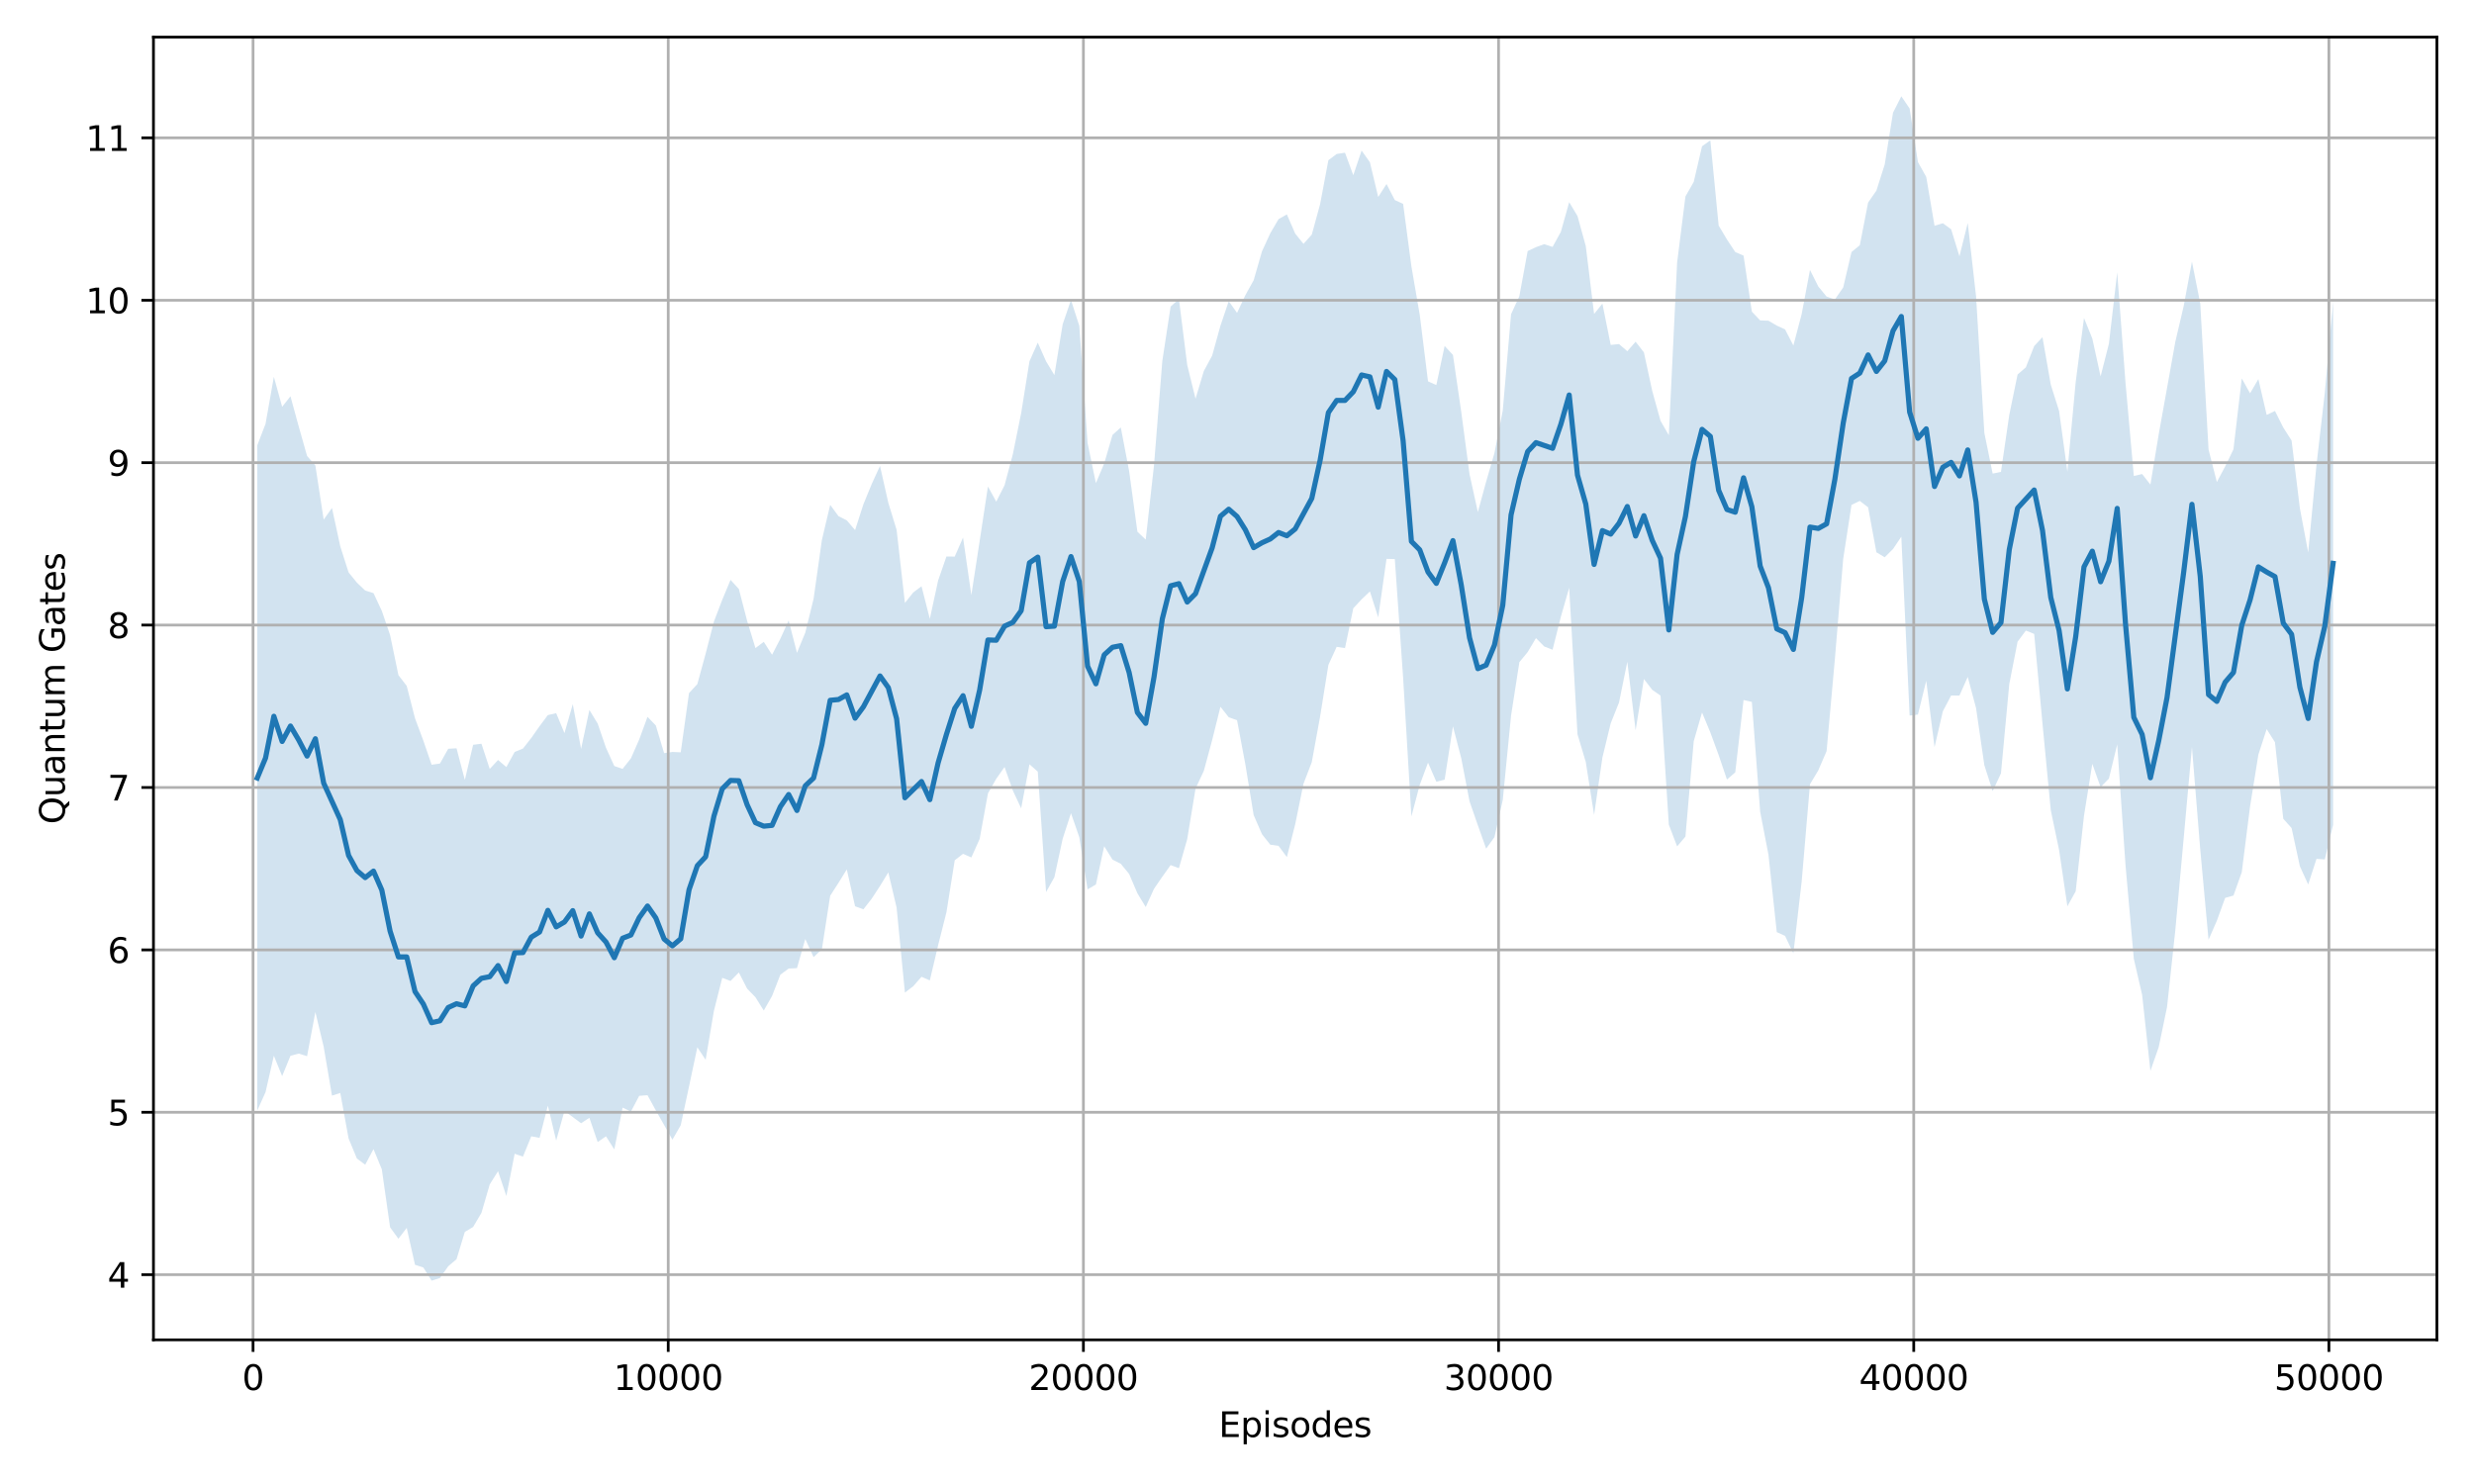 <?xml version="1.0" encoding="utf-8" standalone="no"?>
<!DOCTYPE svg PUBLIC "-//W3C//DTD SVG 1.1//EN"
  "http://www.w3.org/Graphics/SVG/1.1/DTD/svg11.dtd">
<svg xmlns:xlink="http://www.w3.org/1999/xlink" width="720pt" height="432pt" viewBox="0 0 720 432" xmlns="http://www.w3.org/2000/svg" version="1.1">
 <defs>
  <style type="text/css">*{stroke-linejoin: round; stroke-linecap: butt}</style>
 </defs>
 <g id="figure_1">
  <g id="patch_1">
   <path d="M 0 432 
L 720 432 
L 720 0 
L 0 0 
z
" style="fill: #ffffff"/>
  </g>
  <g id="axes_1">
   <g id="patch_2">
    <path d="M 44.66 390.04 
L 709.2 390.04 
L 709.2 10.8 
L 44.66 10.8 
z
" style="fill: #ffffff"/>
   </g>
   <g id="FillBetweenPolyCollection_1">
    <path d="M 74.866 129.66 
L 74.866 323.299 
L 77.283 317.919 
L 79.699 307.33 
L 82.116 313.257 
L 84.532 307.345 
L 86.949 306.706 
L 89.365 307.457 
L 91.782 294.6 
L 94.198 304.696 
L 96.615 318.948 
L 99.031 318.162 
L 101.448 331.408 
L 103.864 337.245 
L 106.281 339.057 
L 108.697 334.508 
L 111.114 340.376 
L 113.531 357.282 
L 115.947 360.604 
L 118.364 357.448 
L 120.78 368.19 
L 123.197 368.964 
L 125.613 372.802 
L 128.03 372.042 
L 130.446 368.618 
L 132.863 366.556 
L 135.279 358.609 
L 137.696 357.172 
L 140.112 353.074 
L 142.529 344.779 
L 144.945 340.933 
L 147.362 348.169 
L 149.778 335.864 
L 152.195 336.694 
L 154.611 330.785 
L 157.028 331.232 
L 159.444 321.859 
L 161.861 332.024 
L 164.277 323.389 
L 166.694 325.185 
L 169.11 326.984 
L 171.527 325.391 
L 173.943 332.46 
L 176.36 330.775 
L 178.776 334.604 
L 181.193 322.426 
L 183.609 323.598 
L 186.026 319.005 
L 188.442 318.819 
L 190.859 323.246 
L 193.275 327.484 
L 195.692 331.764 
L 198.108 327.565 
L 200.525 316.283 
L 202.941 304.871 
L 205.358 308.514 
L 207.774 294.24 
L 210.191 284.65 
L 212.607 285.567 
L 215.024 283.086 
L 217.44 287.804 
L 219.857 290.293 
L 222.273 294.178 
L 224.69 289.938 
L 227.106 283.729 
L 229.523 281.946 
L 231.939 281.83 
L 234.356 273.355 
L 236.772 278.624 
L 239.189 276.357 
L 241.605 260.765 
L 244.022 257.004 
L 246.439 253.093 
L 248.855 263.821 
L 251.272 264.707 
L 253.688 261.613 
L 256.105 257.914 
L 258.521 253.959 
L 260.938 264.199 
L 263.354 288.943 
L 265.771 287.1 
L 268.187 284.342 
L 270.604 285.407 
L 273.02 275.15 
L 275.437 265.589 
L 277.853 250.431 
L 280.27 248.551 
L 282.686 249.611 
L 285.103 244.224 
L 287.519 230.965 
L 289.936 226.705 
L 292.352 223.279 
L 294.769 230.141 
L 297.185 235.295 
L 299.602 222.484 
L 302.018 224.628 
L 304.435 259.683 
L 306.851 255.367 
L 309.268 244.153 
L 311.684 236.722 
L 314.101 243.704 
L 316.517 258.898 
L 318.934 257.479 
L 321.35 246.339 
L 323.767 250.228 
L 326.183 251.461 
L 328.6 254.402 
L 331.016 260.041 
L 333.433 264.042 
L 335.849 258.737 
L 338.266 255.21 
L 340.682 251.829 
L 343.099 252.733 
L 345.515 244.26 
L 347.932 229.57 
L 350.348 224.398 
L 352.765 215.468 
L 355.181 205.744 
L 357.598 208.803 
L 360.014 209.647 
L 362.431 222.515 
L 364.847 237.26 
L 367.264 242.828 
L 369.68 245.885 
L 372.097 246.237 
L 374.513 249.495 
L 376.93 239.989 
L 379.347 228.162 
L 381.763 221.862 
L 384.18 208.631 
L 386.596 193.568 
L 389.013 188.299 
L 391.429 188.67 
L 393.846 177.068 
L 396.262 174.476 
L 398.679 172.168 
L 401.095 179.713 
L 403.512 162.689 
L 405.928 162.742 
L 408.345 197.251 
L 410.761 237.648 
L 413.178 228.503 
L 415.594 222.017 
L 418.011 227.561 
L 420.427 226.962 
L 422.844 211.432 
L 425.26 220.71 
L 427.677 233.277 
L 430.093 240.231 
L 432.51 247.04 
L 434.926 243.699 
L 437.343 232.891 
L 439.759 208.307 
L 442.176 192.765 
L 444.592 189.816 
L 447.009 185.755 
L 449.425 188.2 
L 451.842 189.136 
L 454.258 179.51 
L 456.675 171.11 
L 459.091 213.734 
L 461.508 221.834 
L 463.924 237.226 
L 466.341 220.529 
L 468.757 210.562 
L 471.174 204.509 
L 473.59 192.653 
L 476.007 212.597 
L 478.423 197.671 
L 480.84 200.804 
L 483.256 202.489 
L 485.673 240.062 
L 488.089 246.388 
L 490.506 243.534 
L 492.922 215.773 
L 495.339 207.401 
L 497.755 213.225 
L 500.172 219.79 
L 502.588 226.92 
L 505.005 224.836 
L 507.421 203.777 
L 509.838 204.328 
L 512.255 236.299 
L 514.671 248.815 
L 517.088 271.345 
L 519.504 272.442 
L 521.921 277.521 
L 524.337 256.583 
L 526.754 228.289 
L 529.17 224.267 
L 531.587 218.649 
L 534.003 191.806 
L 536.42 162.678 
L 538.836 146.985 
L 541.253 145.817 
L 543.669 147.675 
L 546.086 160.774 
L 548.502 162.233 
L 550.919 159.814 
L 553.335 156.229 
L 555.752 208.312 
L 558.168 208.011 
L 560.585 198.173 
L 563.001 217.504 
L 565.418 207.065 
L 567.834 202.463 
L 570.251 202.484 
L 572.667 197.044 
L 575.084 206.121 
L 577.5 222.757 
L 579.917 230.309 
L 582.333 225.13 
L 584.75 199.156 
L 587.166 186.807 
L 589.583 183.559 
L 591.999 184.537 
L 594.416 210.615 
L 596.832 235.865 
L 599.249 247.43 
L 601.665 263.818 
L 604.082 259.463 
L 606.498 237.462 
L 608.915 222.36 
L 611.331 229.139 
L 613.748 226.656 
L 616.164 216.694 
L 618.581 251.853 
L 620.997 279.1 
L 623.414 289.591 
L 625.83 311.74 
L 628.247 304.809 
L 630.663 293.173 
L 633.08 270.742 
L 635.496 244.175 
L 637.913 217.464 
L 640.329 247.243 
L 642.746 273.563 
L 645.163 268.031 
L 647.579 261.38 
L 649.996 260.695 
L 652.412 253.91 
L 654.829 234.77 
L 657.245 219.674 
L 659.662 212.243 
L 662.078 216.074 
L 664.495 238.36 
L 666.911 241.039 
L 669.328 252.179 
L 671.744 257.474 
L 674.161 250.019 
L 676.577 250.183 
L 678.994 240.121 
L 678.994 87.868 
L 678.994 87.868 
L 676.577 114.367 
L 674.161 135.333 
L 671.744 160.815 
L 669.328 147.987 
L 666.911 128.239 
L 664.495 124.457 
L 662.078 119.638 
L 659.662 120.789 
L 657.245 110.364 
L 654.829 114.495 
L 652.412 110.167 
L 649.996 130.803 
L 647.579 135.792 
L 645.163 140.33 
L 642.746 130.858 
L 640.329 88.311 
L 637.913 76.172 
L 635.496 89.173 
L 633.08 99.482 
L 630.663 112.981 
L 628.247 126.402 
L 625.83 141.062 
L 623.414 137.996 
L 620.997 138.558 
L 618.581 111.437 
L 616.164 79.305 
L 613.748 100.073 
L 611.331 109.567 
L 608.915 98.538 
L 606.498 92.576 
L 604.082 111.233 
L 601.665 137.294 
L 599.249 119.642 
L 596.832 111.981 
L 594.416 98.149 
L 591.999 100.746 
L 589.583 106.924 
L 587.166 109.034 
L 584.75 120.796 
L 582.333 137.372 
L 579.917 137.867 
L 577.5 126.035 
L 575.084 86.253 
L 572.667 64.915 
L 570.251 74.604 
L 567.834 66.746 
L 565.418 64.98 
L 563.001 65.73 
L 560.585 51.494 
L 558.168 47.172 
L 555.752 31.584 
L 553.335 28.038 
L 550.919 32.806 
L 548.502 47.879 
L 546.086 55.484 
L 543.669 58.97 
L 541.253 71.387 
L 538.836 73.371 
L 536.42 83.68 
L 534.003 87.173 
L 531.587 86.332 
L 529.17 83.394 
L 526.754 78.583 
L 524.337 91.421 
L 521.921 100.582 
L 519.504 95.891 
L 517.088 94.781 
L 514.671 93.358 
L 512.255 93.267 
L 509.838 90.725 
L 507.421 74.415 
L 505.005 73.37 
L 502.588 69.709 
L 500.172 65.651 
L 497.755 40.855 
L 495.339 42.581 
L 492.922 52.963 
L 490.506 57.193 
L 488.089 76.401 
L 485.673 126.695 
L 483.256 122.506 
L 480.84 113.79 
L 478.423 102.582 
L 476.007 99.476 
L 473.59 102.243 
L 471.174 100.158 
L 468.757 100.408 
L 466.341 88.392 
L 463.924 91.394 
L 461.508 71.644 
L 459.091 62.882 
L 456.675 58.859 
L 454.258 67.478 
L 451.842 71.878 
L 449.425 71.08 
L 447.009 71.949 
L 444.592 73.089 
L 442.176 86.214 
L 439.759 91.475 
L 437.343 119.525 
L 434.926 131.883 
L 432.51 140.204 
L 430.093 149.061 
L 427.677 138.05 
L 425.26 119.887 
L 422.844 103.32 
L 420.427 100.713 
L 418.011 112.09 
L 415.594 111.015 
L 413.178 91.607 
L 410.761 77.577 
L 408.345 59.351 
L 405.928 58.244 
L 403.512 53.57 
L 401.095 57.347 
L 398.679 47.242 
L 396.262 43.83 
L 393.846 51.01 
L 391.429 44.451 
L 389.013 44.821 
L 386.596 46.644 
L 384.18 59.474 
L 381.763 68.306 
L 379.347 70.988 
L 376.93 67.987 
L 374.513 62.42 
L 372.097 63.787 
L 369.68 67.922 
L 367.264 73.185 
L 364.847 81.59 
L 362.431 85.933 
L 360.014 91.079 
L 357.598 87.669 
L 355.181 94.825 
L 352.765 103.539 
L 350.348 108.005 
L 347.932 116.07 
L 345.515 106.265 
L 343.099 87.076 
L 340.682 89.241 
L 338.266 105.086 
L 335.849 135.441 
L 333.433 157.083 
L 331.016 154.781 
L 328.6 137.097 
L 326.183 124.436 
L 323.767 126.614 
L 321.35 134.916 
L 318.934 140.639 
L 316.517 128.976 
L 314.101 94.845 
L 311.684 87.328 
L 309.268 94.395 
L 306.851 109.183 
L 304.435 105.183 
L 302.018 99.737 
L 299.602 105.191 
L 297.185 120.273 
L 294.769 132.204 
L 292.352 141.272 
L 289.936 146.04 
L 287.519 141.623 
L 285.103 157.518 
L 282.686 173.248 
L 280.27 156.5 
L 277.853 162.027 
L 275.437 161.998 
L 273.02 168.983 
L 270.604 180.159 
L 268.187 170.666 
L 265.771 172.477 
L 263.354 175.52 
L 260.938 154.248 
L 258.521 146.365 
L 256.105 135.633 
L 253.688 140.917 
L 251.272 146.805 
L 248.855 154.311 
L 246.439 151.485 
L 244.022 150.254 
L 241.605 146.966 
L 239.189 157.218 
L 236.772 174.335 
L 234.356 184.174 
L 231.939 190.04 
L 229.523 180.625 
L 227.106 185.934 
L 224.69 190.599 
L 222.273 186.832 
L 219.857 188.668 
L 217.44 180.756 
L 215.024 171.449 
L 212.607 168.81 
L 210.191 174.612 
L 207.774 180.939 
L 205.358 190.304 
L 202.941 199.146 
L 200.525 201.76 
L 198.108 219.002 
L 195.692 218.901 
L 193.275 219.241 
L 190.859 211.187 
L 188.442 208.68 
L 186.026 215.27 
L 183.609 220.763 
L 181.193 223.826 
L 178.776 222.995 
L 176.36 217.683 
L 173.943 210.641 
L 171.527 206.678 
L 169.11 218.008 
L 166.694 204.993 
L 164.277 213.408 
L 161.861 207.609 
L 159.444 208.161 
L 157.028 211.396 
L 154.611 214.837 
L 152.195 217.911 
L 149.778 218.898 
L 147.362 223.297 
L 144.945 221.236 
L 142.529 223.851 
L 140.112 216.501 
L 137.696 216.816 
L 135.279 227.041 
L 132.863 217.833 
L 130.446 217.978 
L 128.03 222.275 
L 125.613 222.618 
L 123.197 215.582 
L 120.78 209.107 
L 118.364 199.678 
L 115.947 196.522 
L 113.531 184.873 
L 111.114 177.825 
L 108.697 172.662 
L 106.281 171.895 
L 103.864 169.609 
L 101.448 166.621 
L 99.031 159.065 
L 96.615 147.879 
L 94.198 151.257 
L 91.782 135.508 
L 89.365 132.736 
L 86.949 124.19 
L 84.532 115.357 
L 82.116 118.427 
L 79.699 109.698 
L 77.283 123.378 
L 74.866 129.66 
z
" clip-path="url(#p3e73ad7249)" style="fill: #1f77b4; fill-opacity: 0.2"/>
   </g>
   <g id="matplotlib.axis_1">
    <g id="xtick_1">
     <g id="line2d_1">
      <path d="M 73.646 390.04 
L 73.646 10.8 
" clip-path="url(#p3e73ad7249)" style="fill: none; stroke: #b0b0b0; stroke-width: 0.8; stroke-linecap: square"/>
     </g>
     <g id="line2d_2">
      <defs>
       <path id="m9d6c19955b" d="M 0 0 
L 0 3.5 
" style="stroke: #000000; stroke-width: 0.8"/>
      </defs>
      <g>
       <use xlink:href="#m9d6c19955b" x="73.646" y="390.04" style="stroke: #000000; stroke-width: 0.8"/>
      </g>
     </g>
     <g id="text_1">
      <!-- 0 -->
      <g transform="translate(70.465 404.638) scale(0.1 -0.1)">
       <defs>
        <path id="DejaVuSans-30" d="M 2034 4250 
Q 1547 4250 1301 3770 
Q 1056 3291 1056 2328 
Q 1056 1369 1301 889 
Q 1547 409 2034 409 
Q 2525 409 2770 889 
Q 3016 1369 3016 2328 
Q 3016 3291 2770 3770 
Q 2525 4250 2034 4250 
z
M 2034 4750 
Q 2819 4750 3233 4129 
Q 3647 3509 3647 2328 
Q 3647 1150 3233 529 
Q 2819 -91 2034 -91 
Q 1250 -91 836 529 
Q 422 1150 422 2328 
Q 422 3509 836 4129 
Q 1250 4750 2034 4750 
z
" transform="scale(0.016)"/>
       </defs>
       <use xlink:href="#DejaVuSans-30"/>
      </g>
     </g>
    </g>
    <g id="xtick_2">
     <g id="line2d_3">
      <path d="M 194.471 390.04 
L 194.471 10.8 
" clip-path="url(#p3e73ad7249)" style="fill: none; stroke: #b0b0b0; stroke-width: 0.8; stroke-linecap: square"/>
     </g>
     <g id="line2d_4">
      <g>
       <use xlink:href="#m9d6c19955b" x="194.471" y="390.04" style="stroke: #000000; stroke-width: 0.8"/>
      </g>
     </g>
     <g id="text_2">
      <!-- 10000 -->
      <g transform="translate(178.565 404.638) scale(0.1 -0.1)">
       <defs>
        <path id="DejaVuSans-31" d="M 794 531 
L 1825 531 
L 1825 4091 
L 703 3866 
L 703 4441 
L 1819 4666 
L 2450 4666 
L 2450 531 
L 3481 531 
L 3481 0 
L 794 0 
L 794 531 
z
" transform="scale(0.016)"/>
       </defs>
       <use xlink:href="#DejaVuSans-31"/>
       <use xlink:href="#DejaVuSans-30" transform="translate(63.623 0)"/>
       <use xlink:href="#DejaVuSans-30" transform="translate(127.246 0)"/>
       <use xlink:href="#DejaVuSans-30" transform="translate(190.869 0)"/>
       <use xlink:href="#DejaVuSans-30" transform="translate(254.492 0)"/>
      </g>
     </g>
    </g>
    <g id="xtick_3">
     <g id="line2d_5">
      <path d="M 315.297 390.04 
L 315.297 10.8 
" clip-path="url(#p3e73ad7249)" style="fill: none; stroke: #b0b0b0; stroke-width: 0.8; stroke-linecap: square"/>
     </g>
     <g id="line2d_6">
      <g>
       <use xlink:href="#m9d6c19955b" x="315.297" y="390.04" style="stroke: #000000; stroke-width: 0.8"/>
      </g>
     </g>
     <g id="text_3">
      <!-- 20000 -->
      <g transform="translate(299.391 404.638) scale(0.1 -0.1)">
       <defs>
        <path id="DejaVuSans-32" d="M 1228 531 
L 3431 531 
L 3431 0 
L 469 0 
L 469 531 
Q 828 903 1448 1529 
Q 2069 2156 2228 2338 
Q 2531 2678 2651 2914 
Q 2772 3150 2772 3378 
Q 2772 3750 2511 3984 
Q 2250 4219 1831 4219 
Q 1534 4219 1204 4116 
Q 875 4013 500 3803 
L 500 4441 
Q 881 4594 1212 4672 
Q 1544 4750 1819 4750 
Q 2544 4750 2975 4387 
Q 3406 4025 3406 3419 
Q 3406 3131 3298 2873 
Q 3191 2616 2906 2266 
Q 2828 2175 2409 1742 
Q 1991 1309 1228 531 
z
" transform="scale(0.016)"/>
       </defs>
       <use xlink:href="#DejaVuSans-32"/>
       <use xlink:href="#DejaVuSans-30" transform="translate(63.623 0)"/>
       <use xlink:href="#DejaVuSans-30" transform="translate(127.246 0)"/>
       <use xlink:href="#DejaVuSans-30" transform="translate(190.869 0)"/>
       <use xlink:href="#DejaVuSans-30" transform="translate(254.492 0)"/>
      </g>
     </g>
    </g>
    <g id="xtick_4">
     <g id="line2d_7">
      <path d="M 436.122 390.04 
L 436.122 10.8 
" clip-path="url(#p3e73ad7249)" style="fill: none; stroke: #b0b0b0; stroke-width: 0.8; stroke-linecap: square"/>
     </g>
     <g id="line2d_8">
      <g>
       <use xlink:href="#m9d6c19955b" x="436.122" y="390.04" style="stroke: #000000; stroke-width: 0.8"/>
      </g>
     </g>
     <g id="text_4">
      <!-- 30000 -->
      <g transform="translate(420.216 404.638) scale(0.1 -0.1)">
       <defs>
        <path id="DejaVuSans-33" d="M 2597 2516 
Q 3050 2419 3304 2112 
Q 3559 1806 3559 1356 
Q 3559 666 3084 287 
Q 2609 -91 1734 -91 
Q 1441 -91 1130 -33 
Q 819 25 488 141 
L 488 750 
Q 750 597 1062 519 
Q 1375 441 1716 441 
Q 2309 441 2620 675 
Q 2931 909 2931 1356 
Q 2931 1769 2642 2001 
Q 2353 2234 1838 2234 
L 1294 2234 
L 1294 2753 
L 1863 2753 
Q 2328 2753 2575 2939 
Q 2822 3125 2822 3475 
Q 2822 3834 2567 4026 
Q 2313 4219 1838 4219 
Q 1578 4219 1281 4162 
Q 984 4106 628 3988 
L 628 4550 
Q 988 4650 1302 4700 
Q 1616 4750 1894 4750 
Q 2613 4750 3031 4423 
Q 3450 4097 3450 3541 
Q 3450 3153 3228 2886 
Q 3006 2619 2597 2516 
z
" transform="scale(0.016)"/>
       </defs>
       <use xlink:href="#DejaVuSans-33"/>
       <use xlink:href="#DejaVuSans-30" transform="translate(63.623 0)"/>
       <use xlink:href="#DejaVuSans-30" transform="translate(127.246 0)"/>
       <use xlink:href="#DejaVuSans-30" transform="translate(190.869 0)"/>
       <use xlink:href="#DejaVuSans-30" transform="translate(254.492 0)"/>
      </g>
     </g>
    </g>
    <g id="xtick_5">
     <g id="line2d_9">
      <path d="M 556.948 390.04 
L 556.948 10.8 
" clip-path="url(#p3e73ad7249)" style="fill: none; stroke: #b0b0b0; stroke-width: 0.8; stroke-linecap: square"/>
     </g>
     <g id="line2d_10">
      <g>
       <use xlink:href="#m9d6c19955b" x="556.948" y="390.04" style="stroke: #000000; stroke-width: 0.8"/>
      </g>
     </g>
     <g id="text_5">
      <!-- 40000 -->
      <g transform="translate(541.042 404.638) scale(0.1 -0.1)">
       <defs>
        <path id="DejaVuSans-34" d="M 2419 4116 
L 825 1625 
L 2419 1625 
L 2419 4116 
z
M 2253 4666 
L 3047 4666 
L 3047 1625 
L 3713 1625 
L 3713 1100 
L 3047 1100 
L 3047 0 
L 2419 0 
L 2419 1100 
L 313 1100 
L 313 1709 
L 2253 4666 
z
" transform="scale(0.016)"/>
       </defs>
       <use xlink:href="#DejaVuSans-34"/>
       <use xlink:href="#DejaVuSans-30" transform="translate(63.623 0)"/>
       <use xlink:href="#DejaVuSans-30" transform="translate(127.246 0)"/>
       <use xlink:href="#DejaVuSans-30" transform="translate(190.869 0)"/>
       <use xlink:href="#DejaVuSans-30" transform="translate(254.492 0)"/>
      </g>
     </g>
    </g>
    <g id="xtick_6">
     <g id="line2d_11">
      <path d="M 677.773 390.04 
L 677.773 10.8 
" clip-path="url(#p3e73ad7249)" style="fill: none; stroke: #b0b0b0; stroke-width: 0.8; stroke-linecap: square"/>
     </g>
     <g id="line2d_12">
      <g>
       <use xlink:href="#m9d6c19955b" x="677.773" y="390.04" style="stroke: #000000; stroke-width: 0.8"/>
      </g>
     </g>
     <g id="text_6">
      <!-- 50000 -->
      <g transform="translate(661.867 404.638) scale(0.1 -0.1)">
       <defs>
        <path id="DejaVuSans-35" d="M 691 4666 
L 3169 4666 
L 3169 4134 
L 1269 4134 
L 1269 2991 
Q 1406 3038 1543 3061 
Q 1681 3084 1819 3084 
Q 2600 3084 3056 2656 
Q 3513 2228 3513 1497 
Q 3513 744 3044 326 
Q 2575 -91 1722 -91 
Q 1428 -91 1123 -41 
Q 819 9 494 109 
L 494 744 
Q 775 591 1075 516 
Q 1375 441 1709 441 
Q 2250 441 2565 725 
Q 2881 1009 2881 1497 
Q 2881 1984 2565 2268 
Q 2250 2553 1709 2553 
Q 1456 2553 1204 2497 
Q 953 2441 691 2322 
L 691 4666 
z
" transform="scale(0.016)"/>
       </defs>
       <use xlink:href="#DejaVuSans-35"/>
       <use xlink:href="#DejaVuSans-30" transform="translate(63.623 0)"/>
       <use xlink:href="#DejaVuSans-30" transform="translate(127.246 0)"/>
       <use xlink:href="#DejaVuSans-30" transform="translate(190.869 0)"/>
       <use xlink:href="#DejaVuSans-30" transform="translate(254.492 0)"/>
      </g>
     </g>
    </g>
    <g id="text_7">
     <!-- Episodes -->
     <g transform="translate(354.688 418.317) scale(0.1 -0.1)">
      <defs>
       <path id="DejaVuSans-45" d="M 628 4666 
L 3578 4666 
L 3578 4134 
L 1259 4134 
L 1259 2753 
L 3481 2753 
L 3481 2222 
L 1259 2222 
L 1259 531 
L 3634 531 
L 3634 0 
L 628 0 
L 628 4666 
z
" transform="scale(0.016)"/>
       <path id="DejaVuSans-70" d="M 1159 525 
L 1159 -1331 
L 581 -1331 
L 581 3500 
L 1159 3500 
L 1159 2969 
Q 1341 3281 1617 3432 
Q 1894 3584 2278 3584 
Q 2916 3584 3314 3078 
Q 3713 2572 3713 1747 
Q 3713 922 3314 415 
Q 2916 -91 2278 -91 
Q 1894 -91 1617 61 
Q 1341 213 1159 525 
z
M 3116 1747 
Q 3116 2381 2855 2742 
Q 2594 3103 2138 3103 
Q 1681 3103 1420 2742 
Q 1159 2381 1159 1747 
Q 1159 1113 1420 752 
Q 1681 391 2138 391 
Q 2594 391 2855 752 
Q 3116 1113 3116 1747 
z
" transform="scale(0.016)"/>
       <path id="DejaVuSans-69" d="M 603 3500 
L 1178 3500 
L 1178 0 
L 603 0 
L 603 3500 
z
M 603 4863 
L 1178 4863 
L 1178 4134 
L 603 4134 
L 603 4863 
z
" transform="scale(0.016)"/>
       <path id="DejaVuSans-73" d="M 2834 3397 
L 2834 2853 
Q 2591 2978 2328 3040 
Q 2066 3103 1784 3103 
Q 1356 3103 1142 2972 
Q 928 2841 928 2578 
Q 928 2378 1081 2264 
Q 1234 2150 1697 2047 
L 1894 2003 
Q 2506 1872 2764 1633 
Q 3022 1394 3022 966 
Q 3022 478 2636 193 
Q 2250 -91 1575 -91 
Q 1294 -91 989 -36 
Q 684 19 347 128 
L 347 722 
Q 666 556 975 473 
Q 1284 391 1588 391 
Q 1994 391 2212 530 
Q 2431 669 2431 922 
Q 2431 1156 2273 1281 
Q 2116 1406 1581 1522 
L 1381 1569 
Q 847 1681 609 1914 
Q 372 2147 372 2553 
Q 372 3047 722 3315 
Q 1072 3584 1716 3584 
Q 2034 3584 2315 3537 
Q 2597 3491 2834 3397 
z
" transform="scale(0.016)"/>
       <path id="DejaVuSans-6f" d="M 1959 3097 
Q 1497 3097 1228 2736 
Q 959 2375 959 1747 
Q 959 1119 1226 758 
Q 1494 397 1959 397 
Q 2419 397 2687 759 
Q 2956 1122 2956 1747 
Q 2956 2369 2687 2733 
Q 2419 3097 1959 3097 
z
M 1959 3584 
Q 2709 3584 3137 3096 
Q 3566 2609 3566 1747 
Q 3566 888 3137 398 
Q 2709 -91 1959 -91 
Q 1206 -91 779 398 
Q 353 888 353 1747 
Q 353 2609 779 3096 
Q 1206 3584 1959 3584 
z
" transform="scale(0.016)"/>
       <path id="DejaVuSans-64" d="M 2906 2969 
L 2906 4863 
L 3481 4863 
L 3481 0 
L 2906 0 
L 2906 525 
Q 2725 213 2448 61 
Q 2172 -91 1784 -91 
Q 1150 -91 751 415 
Q 353 922 353 1747 
Q 353 2572 751 3078 
Q 1150 3584 1784 3584 
Q 2172 3584 2448 3432 
Q 2725 3281 2906 2969 
z
M 947 1747 
Q 947 1113 1208 752 
Q 1469 391 1925 391 
Q 2381 391 2643 752 
Q 2906 1113 2906 1747 
Q 2906 2381 2643 2742 
Q 2381 3103 1925 3103 
Q 1469 3103 1208 2742 
Q 947 2381 947 1747 
z
" transform="scale(0.016)"/>
       <path id="DejaVuSans-65" d="M 3597 1894 
L 3597 1613 
L 953 1613 
Q 991 1019 1311 708 
Q 1631 397 2203 397 
Q 2534 397 2845 478 
Q 3156 559 3463 722 
L 3463 178 
Q 3153 47 2828 -22 
Q 2503 -91 2169 -91 
Q 1331 -91 842 396 
Q 353 884 353 1716 
Q 353 2575 817 3079 
Q 1281 3584 2069 3584 
Q 2775 3584 3186 3129 
Q 3597 2675 3597 1894 
z
M 3022 2063 
Q 3016 2534 2758 2815 
Q 2500 3097 2075 3097 
Q 1594 3097 1305 2825 
Q 1016 2553 972 2059 
L 3022 2063 
z
" transform="scale(0.016)"/>
      </defs>
      <use xlink:href="#DejaVuSans-45"/>
      <use xlink:href="#DejaVuSans-70" transform="translate(63.184 0)"/>
      <use xlink:href="#DejaVuSans-69" transform="translate(126.66 0)"/>
      <use xlink:href="#DejaVuSans-73" transform="translate(154.443 0)"/>
      <use xlink:href="#DejaVuSans-6f" transform="translate(206.543 0)"/>
      <use xlink:href="#DejaVuSans-64" transform="translate(267.725 0)"/>
      <use xlink:href="#DejaVuSans-65" transform="translate(331.201 0)"/>
      <use xlink:href="#DejaVuSans-73" transform="translate(392.725 0)"/>
     </g>
    </g>
   </g>
   <g id="matplotlib.axis_2">
    <g id="ytick_1">
     <g id="line2d_13">
      <path d="M 44.66 371.068 
L 709.2 371.068 
" clip-path="url(#p3e73ad7249)" style="fill: none; stroke: #b0b0b0; stroke-width: 0.8; stroke-linecap: square"/>
     </g>
     <g id="line2d_14">
      <defs>
       <path id="mcb7f5c1aec" d="M 0 0 
L -3.5 0 
" style="stroke: #000000; stroke-width: 0.8"/>
      </defs>
      <g>
       <use xlink:href="#mcb7f5c1aec" x="44.66" y="371.068" style="stroke: #000000; stroke-width: 0.8"/>
      </g>
     </g>
     <g id="text_8">
      <!-- 4 -->
      <g transform="translate(31.297 374.868) scale(0.1 -0.1)">
       <use xlink:href="#DejaVuSans-34"/>
      </g>
     </g>
    </g>
    <g id="ytick_2">
     <g id="line2d_15">
      <path d="M 44.66 323.791 
L 709.2 323.791 
" clip-path="url(#p3e73ad7249)" style="fill: none; stroke: #b0b0b0; stroke-width: 0.8; stroke-linecap: square"/>
     </g>
     <g id="line2d_16">
      <g>
       <use xlink:href="#mcb7f5c1aec" x="44.66" y="323.791" style="stroke: #000000; stroke-width: 0.8"/>
      </g>
     </g>
     <g id="text_9">
      <!-- 5 -->
      <g transform="translate(31.297 327.591) scale(0.1 -0.1)">
       <use xlink:href="#DejaVuSans-35"/>
      </g>
     </g>
    </g>
    <g id="ytick_3">
     <g id="line2d_17">
      <path d="M 44.66 276.514 
L 709.2 276.514 
" clip-path="url(#p3e73ad7249)" style="fill: none; stroke: #b0b0b0; stroke-width: 0.8; stroke-linecap: square"/>
     </g>
     <g id="line2d_18">
      <g>
       <use xlink:href="#mcb7f5c1aec" x="44.66" y="276.514" style="stroke: #000000; stroke-width: 0.8"/>
      </g>
     </g>
     <g id="text_10">
      <!-- 6 -->
      <g transform="translate(31.297 280.313) scale(0.1 -0.1)">
       <defs>
        <path id="DejaVuSans-36" d="M 2113 2584 
Q 1688 2584 1439 2293 
Q 1191 2003 1191 1497 
Q 1191 994 1439 701 
Q 1688 409 2113 409 
Q 2538 409 2786 701 
Q 3034 994 3034 1497 
Q 3034 2003 2786 2293 
Q 2538 2584 2113 2584 
z
M 3366 4563 
L 3366 3988 
Q 3128 4100 2886 4159 
Q 2644 4219 2406 4219 
Q 1781 4219 1451 3797 
Q 1122 3375 1075 2522 
Q 1259 2794 1537 2939 
Q 1816 3084 2150 3084 
Q 2853 3084 3261 2657 
Q 3669 2231 3669 1497 
Q 3669 778 3244 343 
Q 2819 -91 2113 -91 
Q 1303 -91 875 529 
Q 447 1150 447 2328 
Q 447 3434 972 4092 
Q 1497 4750 2381 4750 
Q 2619 4750 2861 4703 
Q 3103 4656 3366 4563 
z
" transform="scale(0.016)"/>
       </defs>
       <use xlink:href="#DejaVuSans-36"/>
      </g>
     </g>
    </g>
    <g id="ytick_4">
     <g id="line2d_19">
      <path d="M 44.66 229.237 
L 709.2 229.237 
" clip-path="url(#p3e73ad7249)" style="fill: none; stroke: #b0b0b0; stroke-width: 0.8; stroke-linecap: square"/>
     </g>
     <g id="line2d_20">
      <g>
       <use xlink:href="#mcb7f5c1aec" x="44.66" y="229.237" style="stroke: #000000; stroke-width: 0.8"/>
      </g>
     </g>
     <g id="text_11">
      <!-- 7 -->
      <g transform="translate(31.297 233.036) scale(0.1 -0.1)">
       <defs>
        <path id="DejaVuSans-37" d="M 525 4666 
L 3525 4666 
L 3525 4397 
L 1831 0 
L 1172 0 
L 2766 4134 
L 525 4134 
L 525 4666 
z
" transform="scale(0.016)"/>
       </defs>
       <use xlink:href="#DejaVuSans-37"/>
      </g>
     </g>
    </g>
    <g id="ytick_5">
     <g id="line2d_21">
      <path d="M 44.66 181.96 
L 709.2 181.96 
" clip-path="url(#p3e73ad7249)" style="fill: none; stroke: #b0b0b0; stroke-width: 0.8; stroke-linecap: square"/>
     </g>
     <g id="line2d_22">
      <g>
       <use xlink:href="#mcb7f5c1aec" x="44.66" y="181.96" style="stroke: #000000; stroke-width: 0.8"/>
      </g>
     </g>
     <g id="text_12">
      <!-- 8 -->
      <g transform="translate(31.297 185.759) scale(0.1 -0.1)">
       <defs>
        <path id="DejaVuSans-38" d="M 2034 2216 
Q 1584 2216 1326 1975 
Q 1069 1734 1069 1313 
Q 1069 891 1326 650 
Q 1584 409 2034 409 
Q 2484 409 2743 651 
Q 3003 894 3003 1313 
Q 3003 1734 2745 1975 
Q 2488 2216 2034 2216 
z
M 1403 2484 
Q 997 2584 770 2862 
Q 544 3141 544 3541 
Q 544 4100 942 4425 
Q 1341 4750 2034 4750 
Q 2731 4750 3128 4425 
Q 3525 4100 3525 3541 
Q 3525 3141 3298 2862 
Q 3072 2584 2669 2484 
Q 3125 2378 3379 2068 
Q 3634 1759 3634 1313 
Q 3634 634 3220 271 
Q 2806 -91 2034 -91 
Q 1263 -91 848 271 
Q 434 634 434 1313 
Q 434 1759 690 2068 
Q 947 2378 1403 2484 
z
M 1172 3481 
Q 1172 3119 1398 2916 
Q 1625 2713 2034 2713 
Q 2441 2713 2670 2916 
Q 2900 3119 2900 3481 
Q 2900 3844 2670 4047 
Q 2441 4250 2034 4250 
Q 1625 4250 1398 4047 
Q 1172 3844 1172 3481 
z
" transform="scale(0.016)"/>
       </defs>
       <use xlink:href="#DejaVuSans-38"/>
      </g>
     </g>
    </g>
    <g id="ytick_6">
     <g id="line2d_23">
      <path d="M 44.66 134.683 
L 709.2 134.683 
" clip-path="url(#p3e73ad7249)" style="fill: none; stroke: #b0b0b0; stroke-width: 0.8; stroke-linecap: square"/>
     </g>
     <g id="line2d_24">
      <g>
       <use xlink:href="#mcb7f5c1aec" x="44.66" y="134.683" style="stroke: #000000; stroke-width: 0.8"/>
      </g>
     </g>
     <g id="text_13">
      <!-- 9 -->
      <g transform="translate(31.297 138.482) scale(0.1 -0.1)">
       <defs>
        <path id="DejaVuSans-39" d="M 703 97 
L 703 672 
Q 941 559 1184 500 
Q 1428 441 1663 441 
Q 2288 441 2617 861 
Q 2947 1281 2994 2138 
Q 2813 1869 2534 1725 
Q 2256 1581 1919 1581 
Q 1219 1581 811 2004 
Q 403 2428 403 3163 
Q 403 3881 828 4315 
Q 1253 4750 1959 4750 
Q 2769 4750 3195 4129 
Q 3622 3509 3622 2328 
Q 3622 1225 3098 567 
Q 2575 -91 1691 -91 
Q 1453 -91 1209 -44 
Q 966 3 703 97 
z
M 1959 2075 
Q 2384 2075 2632 2365 
Q 2881 2656 2881 3163 
Q 2881 3666 2632 3958 
Q 2384 4250 1959 4250 
Q 1534 4250 1286 3958 
Q 1038 3666 1038 3163 
Q 1038 2656 1286 2365 
Q 1534 2075 1959 2075 
z
" transform="scale(0.016)"/>
       </defs>
       <use xlink:href="#DejaVuSans-39"/>
      </g>
     </g>
    </g>
    <g id="ytick_7">
     <g id="line2d_25">
      <path d="M 44.66 87.406 
L 709.2 87.406 
" clip-path="url(#p3e73ad7249)" style="fill: none; stroke: #b0b0b0; stroke-width: 0.8; stroke-linecap: square"/>
     </g>
     <g id="line2d_26">
      <g>
       <use xlink:href="#mcb7f5c1aec" x="44.66" y="87.406" style="stroke: #000000; stroke-width: 0.8"/>
      </g>
     </g>
     <g id="text_14">
      <!-- 10 -->
      <g transform="translate(24.935 91.205) scale(0.1 -0.1)">
       <use xlink:href="#DejaVuSans-31"/>
       <use xlink:href="#DejaVuSans-30" transform="translate(63.623 0)"/>
      </g>
     </g>
    </g>
    <g id="ytick_8">
     <g id="line2d_27">
      <path d="M 44.66 40.129 
L 709.2 40.129 
" clip-path="url(#p3e73ad7249)" style="fill: none; stroke: #b0b0b0; stroke-width: 0.8; stroke-linecap: square"/>
     </g>
     <g id="line2d_28">
      <g>
       <use xlink:href="#mcb7f5c1aec" x="44.66" y="40.129" style="stroke: #000000; stroke-width: 0.8"/>
      </g>
     </g>
     <g id="text_15">
      <!-- 11 -->
      <g transform="translate(24.935 43.928) scale(0.1 -0.1)">
       <use xlink:href="#DejaVuSans-31"/>
       <use xlink:href="#DejaVuSans-31" transform="translate(63.623 0)"/>
      </g>
     </g>
    </g>
    <g id="text_16">
     <!-- Quantum Gates -->
     <g transform="translate(18.855 239.925) rotate(-90) scale(0.1 -0.1)">
      <defs>
       <path id="DejaVuSans-51" d="M 2522 4238 
Q 1834 4238 1429 3725 
Q 1025 3213 1025 2328 
Q 1025 1447 1429 934 
Q 1834 422 2522 422 
Q 3209 422 3611 934 
Q 4013 1447 4013 2328 
Q 4013 3213 3611 3725 
Q 3209 4238 2522 4238 
z
M 3406 84 
L 4238 -825 
L 3475 -825 
L 2784 -78 
Q 2681 -84 2626 -87 
Q 2572 -91 2522 -91 
Q 1538 -91 948 567 
Q 359 1225 359 2328 
Q 359 3434 948 4092 
Q 1538 4750 2522 4750 
Q 3503 4750 4090 4092 
Q 4678 3434 4678 2328 
Q 4678 1516 4351 937 
Q 4025 359 3406 84 
z
" transform="scale(0.016)"/>
       <path id="DejaVuSans-75" d="M 544 1381 
L 544 3500 
L 1119 3500 
L 1119 1403 
Q 1119 906 1312 657 
Q 1506 409 1894 409 
Q 2359 409 2629 706 
Q 2900 1003 2900 1516 
L 2900 3500 
L 3475 3500 
L 3475 0 
L 2900 0 
L 2900 538 
Q 2691 219 2414 64 
Q 2138 -91 1772 -91 
Q 1169 -91 856 284 
Q 544 659 544 1381 
z
M 1991 3584 
L 1991 3584 
z
" transform="scale(0.016)"/>
       <path id="DejaVuSans-61" d="M 2194 1759 
Q 1497 1759 1228 1600 
Q 959 1441 959 1056 
Q 959 750 1161 570 
Q 1363 391 1709 391 
Q 2188 391 2477 730 
Q 2766 1069 2766 1631 
L 2766 1759 
L 2194 1759 
z
M 3341 1997 
L 3341 0 
L 2766 0 
L 2766 531 
Q 2569 213 2275 61 
Q 1981 -91 1556 -91 
Q 1019 -91 701 211 
Q 384 513 384 1019 
Q 384 1609 779 1909 
Q 1175 2209 1959 2209 
L 2766 2209 
L 2766 2266 
Q 2766 2663 2505 2880 
Q 2244 3097 1772 3097 
Q 1472 3097 1187 3025 
Q 903 2953 641 2809 
L 641 3341 
Q 956 3463 1253 3523 
Q 1550 3584 1831 3584 
Q 2591 3584 2966 3190 
Q 3341 2797 3341 1997 
z
" transform="scale(0.016)"/>
       <path id="DejaVuSans-6e" d="M 3513 2113 
L 3513 0 
L 2938 0 
L 2938 2094 
Q 2938 2591 2744 2837 
Q 2550 3084 2163 3084 
Q 1697 3084 1428 2787 
Q 1159 2491 1159 1978 
L 1159 0 
L 581 0 
L 581 3500 
L 1159 3500 
L 1159 2956 
Q 1366 3272 1645 3428 
Q 1925 3584 2291 3584 
Q 2894 3584 3203 3211 
Q 3513 2838 3513 2113 
z
" transform="scale(0.016)"/>
       <path id="DejaVuSans-74" d="M 1172 4494 
L 1172 3500 
L 2356 3500 
L 2356 3053 
L 1172 3053 
L 1172 1153 
Q 1172 725 1289 603 
Q 1406 481 1766 481 
L 2356 481 
L 2356 0 
L 1766 0 
Q 1100 0 847 248 
Q 594 497 594 1153 
L 594 3053 
L 172 3053 
L 172 3500 
L 594 3500 
L 594 4494 
L 1172 4494 
z
" transform="scale(0.016)"/>
       <path id="DejaVuSans-6d" d="M 3328 2828 
Q 3544 3216 3844 3400 
Q 4144 3584 4550 3584 
Q 5097 3584 5394 3201 
Q 5691 2819 5691 2113 
L 5691 0 
L 5113 0 
L 5113 2094 
Q 5113 2597 4934 2840 
Q 4756 3084 4391 3084 
Q 3944 3084 3684 2787 
Q 3425 2491 3425 1978 
L 3425 0 
L 2847 0 
L 2847 2094 
Q 2847 2600 2669 2842 
Q 2491 3084 2119 3084 
Q 1678 3084 1418 2786 
Q 1159 2488 1159 1978 
L 1159 0 
L 581 0 
L 581 3500 
L 1159 3500 
L 1159 2956 
Q 1356 3278 1631 3431 
Q 1906 3584 2284 3584 
Q 2666 3584 2933 3390 
Q 3200 3197 3328 2828 
z
" transform="scale(0.016)"/>
       <path id="DejaVuSans-20" transform="scale(0.016)"/>
       <path id="DejaVuSans-47" d="M 3809 666 
L 3809 1919 
L 2778 1919 
L 2778 2438 
L 4434 2438 
L 4434 434 
Q 4069 175 3628 42 
Q 3188 -91 2688 -91 
Q 1594 -91 976 548 
Q 359 1188 359 2328 
Q 359 3472 976 4111 
Q 1594 4750 2688 4750 
Q 3144 4750 3555 4637 
Q 3966 4525 4313 4306 
L 4313 3634 
Q 3963 3931 3569 4081 
Q 3175 4231 2741 4231 
Q 1884 4231 1454 3753 
Q 1025 3275 1025 2328 
Q 1025 1384 1454 906 
Q 1884 428 2741 428 
Q 3075 428 3337 486 
Q 3600 544 3809 666 
z
" transform="scale(0.016)"/>
      </defs>
      <use xlink:href="#DejaVuSans-51"/>
      <use xlink:href="#DejaVuSans-75" transform="translate(78.711 0)"/>
      <use xlink:href="#DejaVuSans-61" transform="translate(142.09 0)"/>
      <use xlink:href="#DejaVuSans-6e" transform="translate(203.369 0)"/>
      <use xlink:href="#DejaVuSans-74" transform="translate(266.748 0)"/>
      <use xlink:href="#DejaVuSans-75" transform="translate(305.957 0)"/>
      <use xlink:href="#DejaVuSans-6d" transform="translate(369.336 0)"/>
      <use xlink:href="#DejaVuSans-20" transform="translate(466.748 0)"/>
      <use xlink:href="#DejaVuSans-47" transform="translate(498.535 0)"/>
      <use xlink:href="#DejaVuSans-61" transform="translate(576.025 0)"/>
      <use xlink:href="#DejaVuSans-74" transform="translate(637.305 0)"/>
      <use xlink:href="#DejaVuSans-65" transform="translate(676.514 0)"/>
      <use xlink:href="#DejaVuSans-73" transform="translate(738.037 0)"/>
     </g>
    </g>
   </g>
   <g id="line2d_29">
    <path d="M 74.866 226.479 
L 77.283 220.649 
L 79.699 208.514 
L 82.116 215.842 
L 84.532 211.351 
L 86.949 215.448 
L 89.365 220.097 
L 91.782 215.054 
L 94.198 227.976 
L 99.031 238.614 
L 101.448 249.015 
L 103.864 253.427 
L 106.281 255.476 
L 108.697 253.585 
L 111.114 259.101 
L 113.531 271.077 
L 115.947 278.563 
L 118.364 278.563 
L 120.78 288.649 
L 123.197 292.273 
L 125.613 297.71 
L 128.03 297.159 
L 130.446 293.298 
L 132.863 292.194 
L 135.279 292.825 
L 137.696 286.994 
L 140.112 284.788 
L 142.529 284.315 
L 144.945 281.084 
L 147.362 285.733 
L 149.778 277.381 
L 152.195 277.302 
L 154.611 272.811 
L 157.028 271.314 
L 159.444 265.01 
L 161.861 269.817 
L 164.277 268.398 
L 166.694 265.089 
L 169.11 272.496 
L 171.527 266.035 
L 173.943 271.55 
L 176.36 274.229 
L 178.776 278.799 
L 181.193 273.126 
L 183.609 272.181 
L 186.026 267.138 
L 188.442 263.749 
L 190.859 267.216 
L 193.275 273.362 
L 195.692 275.332 
L 198.108 273.284 
L 200.525 259.022 
L 202.941 252.009 
L 205.358 249.409 
L 207.774 237.589 
L 210.191 229.631 
L 212.607 227.189 
L 215.024 227.267 
L 217.44 234.28 
L 219.857 239.481 
L 222.273 240.505 
L 224.69 240.269 
L 227.106 234.832 
L 229.523 231.286 
L 231.939 235.935 
L 234.356 228.764 
L 236.772 226.479 
L 239.189 216.788 
L 241.605 203.865 
L 244.022 203.629 
L 246.439 202.289 
L 248.855 209.066 
L 251.272 205.756 
L 256.105 196.774 
L 258.521 200.162 
L 260.938 209.223 
L 263.354 232.231 
L 268.187 227.504 
L 270.604 232.783 
L 273.02 222.067 
L 275.437 213.793 
L 277.853 206.229 
L 280.27 202.526 
L 282.686 211.43 
L 285.103 200.871 
L 287.519 186.294 
L 289.936 186.373 
L 292.352 182.275 
L 294.769 181.172 
L 297.185 177.784 
L 299.602 163.837 
L 302.018 162.183 
L 304.435 182.433 
L 306.851 182.275 
L 309.268 169.274 
L 311.684 162.025 
L 314.101 169.274 
L 316.517 193.937 
L 318.934 199.059 
L 321.35 190.628 
L 323.767 188.421 
L 326.183 187.949 
L 328.6 195.749 
L 331.016 207.411 
L 333.433 210.563 
L 335.849 197.089 
L 338.266 180.148 
L 340.682 170.535 
L 343.099 169.904 
L 345.515 175.263 
L 347.932 172.82 
L 352.765 159.504 
L 355.181 150.285 
L 357.598 148.236 
L 360.014 150.363 
L 362.431 154.224 
L 364.847 159.425 
L 367.264 158.006 
L 369.68 156.903 
L 372.097 155.012 
L 374.513 155.958 
L 376.93 153.988 
L 381.763 145.084 
L 384.18 134.053 
L 386.596 120.106 
L 389.013 116.56 
L 391.429 116.56 
L 393.846 114.039 
L 396.262 109.153 
L 398.679 109.705 
L 401.095 118.53 
L 403.512 108.129 
L 405.928 110.493 
L 408.345 128.301 
L 410.761 157.612 
L 413.178 160.055 
L 415.594 166.516 
L 418.011 169.826 
L 420.427 163.837 
L 422.844 157.376 
L 425.26 170.298 
L 427.677 185.664 
L 430.093 194.646 
L 432.51 193.622 
L 434.926 187.791 
L 437.343 176.208 
L 439.759 149.891 
L 442.176 139.49 
L 444.592 131.452 
L 447.009 128.852 
L 451.842 130.507 
L 454.258 123.494 
L 456.675 114.984 
L 459.091 138.308 
L 461.508 146.739 
L 463.924 164.31 
L 466.341 154.461 
L 468.757 155.485 
L 471.174 152.333 
L 473.59 147.448 
L 476.007 156.037 
L 478.423 150.127 
L 480.84 157.297 
L 483.256 162.498 
L 485.673 183.378 
L 488.089 161.395 
L 490.506 150.363 
L 492.922 134.368 
L 495.339 124.991 
L 497.755 127.04 
L 500.172 142.72 
L 502.588 148.315 
L 505.005 149.103 
L 507.421 139.096 
L 509.838 147.527 
L 512.255 164.783 
L 514.671 171.086 
L 517.088 183.063 
L 519.504 184.166 
L 521.921 189.052 
L 524.337 174.002 
L 526.754 153.436 
L 529.17 153.83 
L 531.587 152.491 
L 534.003 139.49 
L 536.42 123.179 
L 538.836 110.178 
L 541.253 108.602 
L 543.669 103.323 
L 546.086 108.129 
L 548.502 105.056 
L 550.919 96.31 
L 553.335 92.134 
L 555.752 119.948 
L 558.168 127.592 
L 560.585 124.834 
L 563.001 141.617 
L 565.418 136.023 
L 567.834 134.604 
L 570.251 138.544 
L 572.667 130.98 
L 575.084 146.187 
L 577.5 174.396 
L 579.917 184.088 
L 582.333 181.251 
L 584.75 159.976 
L 587.166 147.921 
L 591.999 142.641 
L 594.416 154.382 
L 596.832 173.923 
L 599.249 183.536 
L 601.665 200.556 
L 604.082 185.348 
L 606.498 165.019 
L 608.915 160.449 
L 611.331 169.353 
L 613.748 163.364 
L 616.164 147.999 
L 618.581 181.645 
L 620.997 208.829 
L 623.414 213.793 
L 625.83 226.401 
L 628.247 215.606 
L 630.663 203.077 
L 635.496 166.674 
L 637.913 146.818 
L 640.329 167.777 
L 642.746 202.21 
L 645.163 204.18 
L 647.579 198.586 
L 649.996 195.749 
L 652.412 182.039 
L 654.829 174.632 
L 657.245 165.019 
L 659.662 166.516 
L 662.078 167.856 
L 664.495 181.409 
L 666.911 184.639 
L 669.328 200.083 
L 671.744 209.144 
L 674.161 192.676 
L 676.577 182.275 
L 678.994 163.995 
L 678.994 163.995 
" clip-path="url(#p3e73ad7249)" style="fill: none; stroke: #1f77b4; stroke-width: 1.5; stroke-linecap: square"/>
   </g>
   <g id="patch_3">
    <path d="M 44.66 390.04 
L 44.66 10.8 
" style="fill: none; stroke: #000000; stroke-width: 0.8; stroke-linejoin: miter; stroke-linecap: square"/>
   </g>
   <g id="patch_4">
    <path d="M 709.2 390.04 
L 709.2 10.8 
" style="fill: none; stroke: #000000; stroke-width: 0.8; stroke-linejoin: miter; stroke-linecap: square"/>
   </g>
   <g id="patch_5">
    <path d="M 44.66 390.04 
L 709.2 390.04 
" style="fill: none; stroke: #000000; stroke-width: 0.8; stroke-linejoin: miter; stroke-linecap: square"/>
   </g>
   <g id="patch_6">
    <path d="M 44.66 10.8 
L 709.2 10.8 
" style="fill: none; stroke: #000000; stroke-width: 0.8; stroke-linejoin: miter; stroke-linecap: square"/>
   </g>
  </g>
 </g>
 <defs>
  <clipPath id="p3e73ad7249">
   <rect x="44.66" y="10.8" width="664.54" height="379.24"/>
  </clipPath>
 </defs>
</svg>
